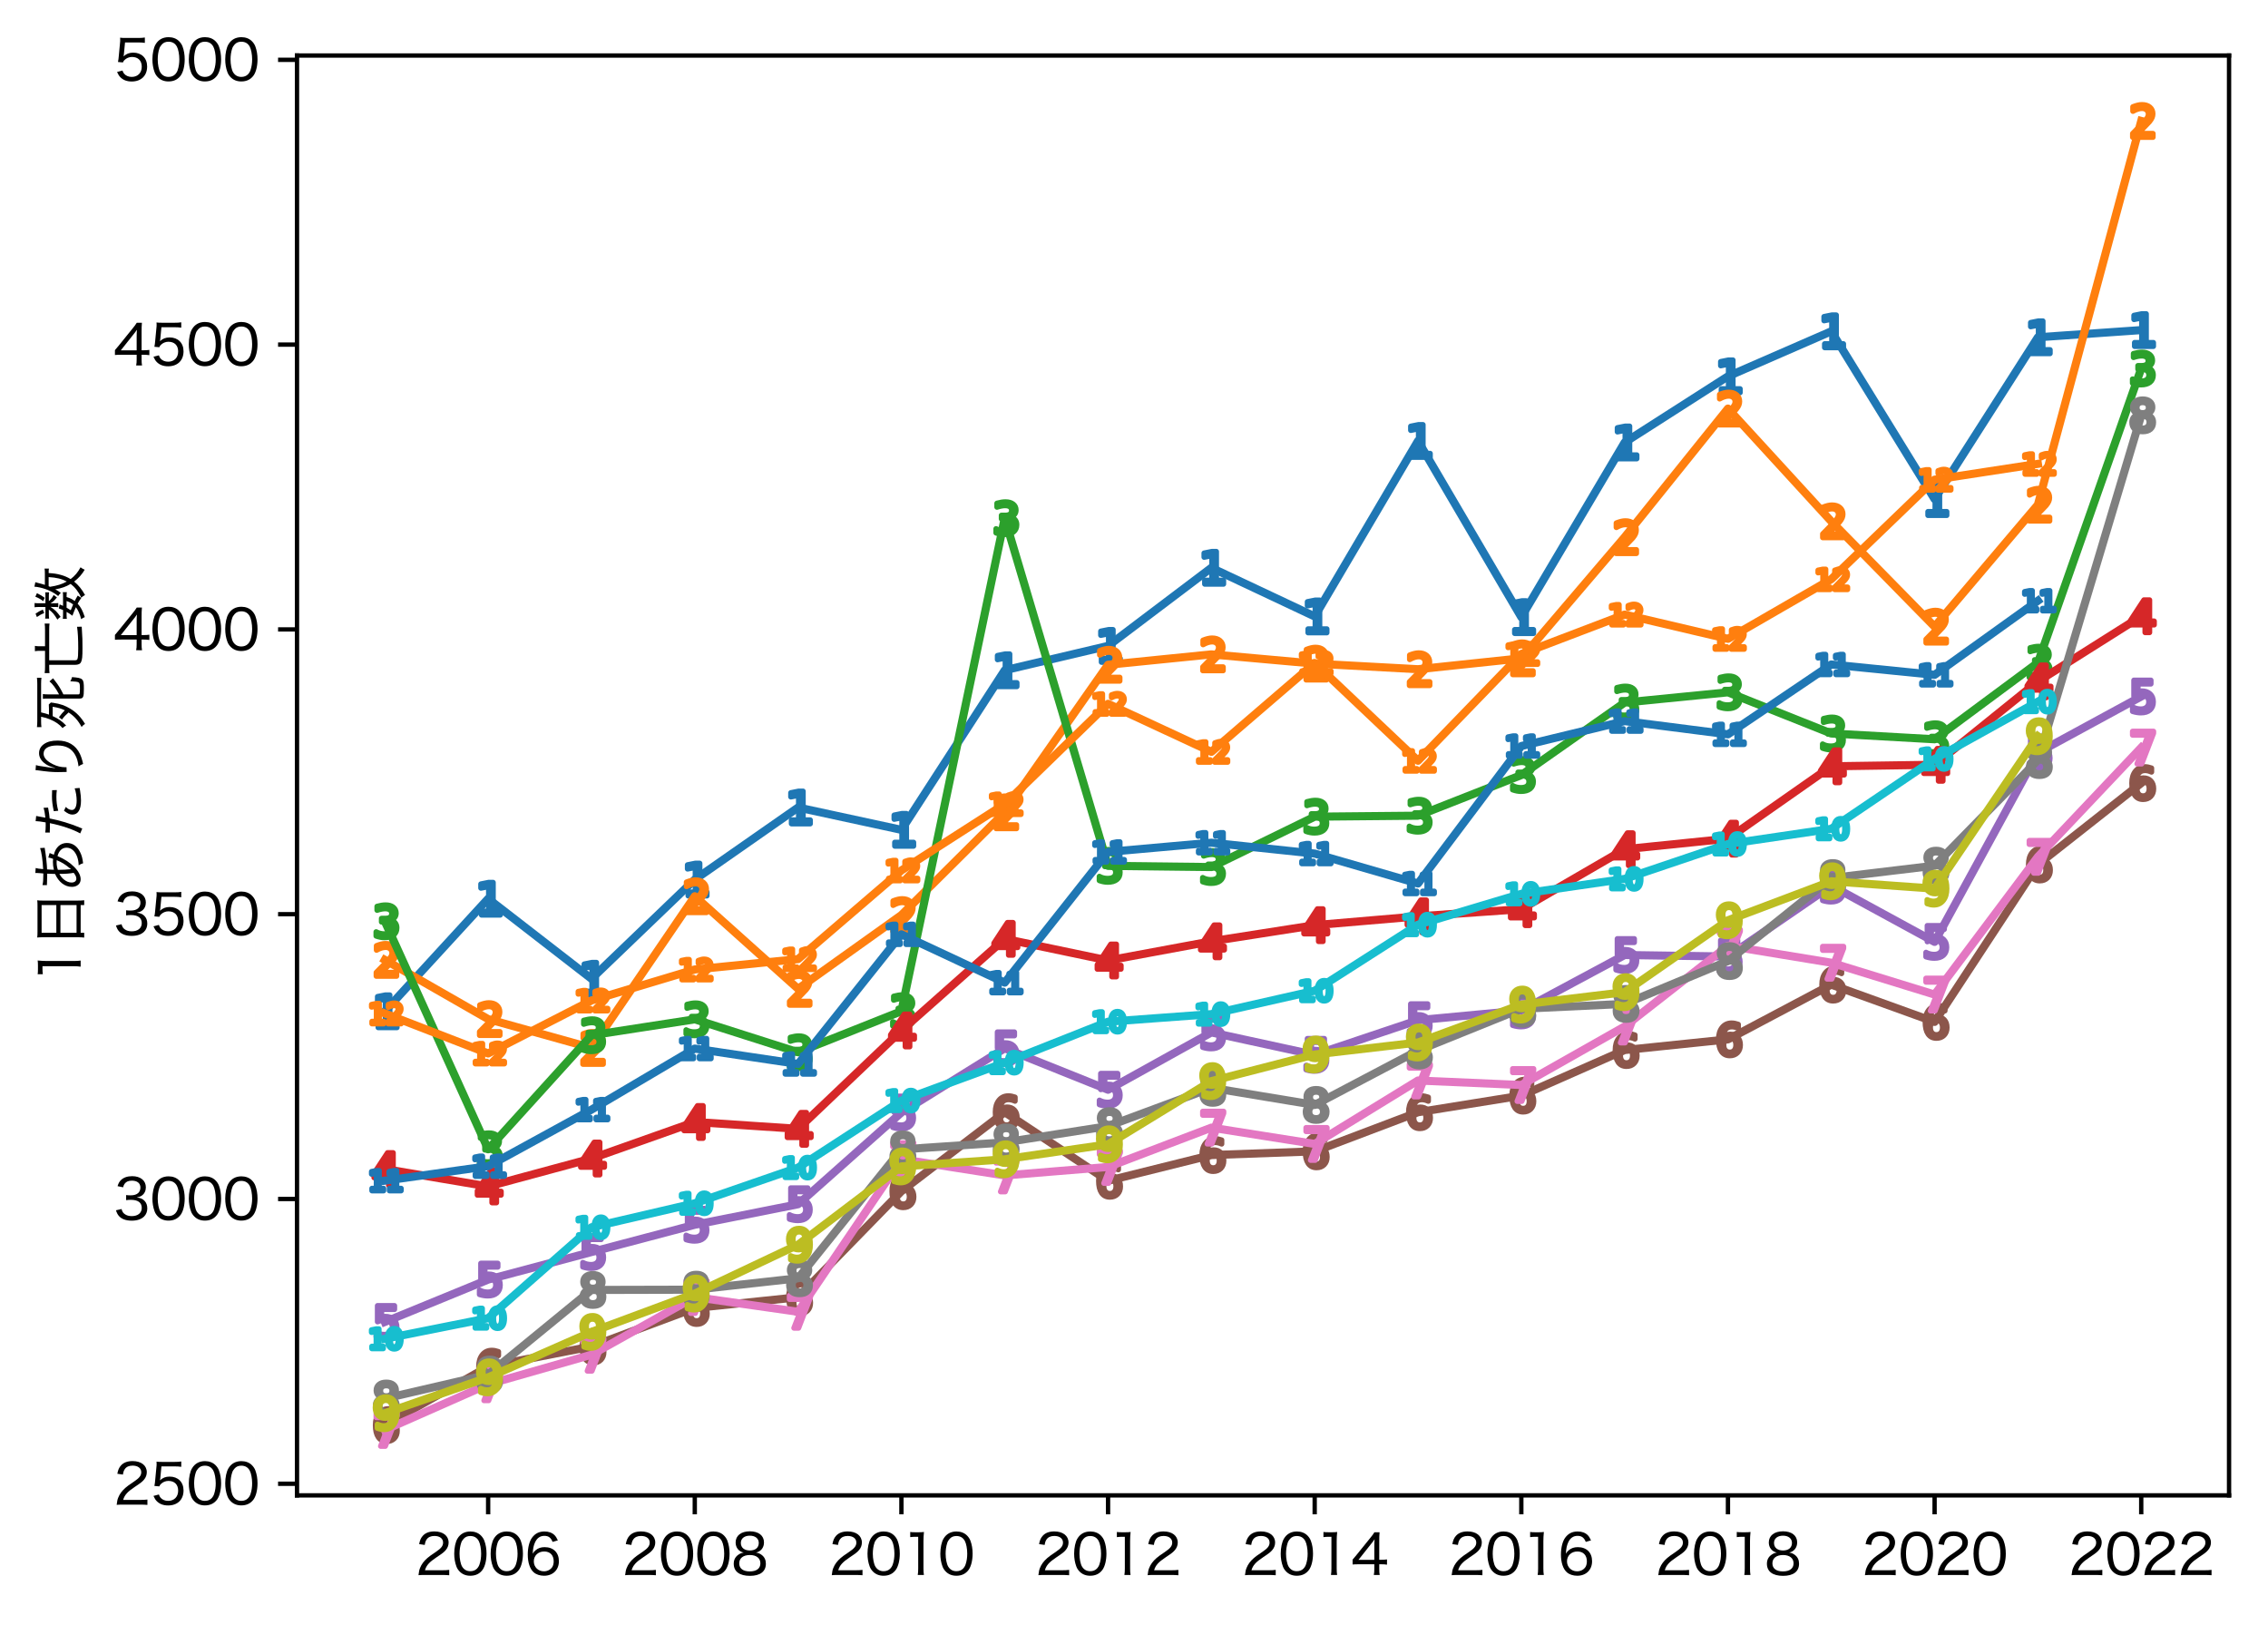 <?xml version="1.0" encoding="utf-8" standalone="no"?>
<!DOCTYPE svg PUBLIC "-//W3C//DTD SVG 1.1//EN"
  "http://www.w3.org/Graphics/SVG/1.1/DTD/svg11.dtd">
<svg xmlns:xlink="http://www.w3.org/1999/xlink" width="419.218pt" height="300.331pt" viewBox="0 0 419.218 300.331" xmlns="http://www.w3.org/2000/svg" version="1.1">
 <defs>
  <style type="text/css">*{stroke-linejoin: round; stroke-linecap: butt}</style>
 </defs>
 <g id="figure_1">
  <g id="patch_1">
   <path d="M 0 300.331 
L 419.218 300.331 
L 419.218 0 
L 0 0 
z
" style="fill: #ffffff"/>
  </g>
  <g id="axes_1">
   <g id="patch_2">
    <path d="M 54.898 276.372 
L 412.018 276.372 
L 412.018 10.26 
L 54.898 10.26 
z
" style="fill: #ffffff"/>
   </g>
   <g id="matplotlib.axis_1">
    <g id="xtick_1">
     <g id="line2d_1">
      <defs>
       <path id="mc25a14b9b0" d="M 0 0 
L 0 3.5 
" style="stroke: #000000; stroke-width: 0.8"/>
      </defs>
      <g>
       <use xlink:href="#mc25a14b9b0" x="90.228" y="276.372" style="stroke: #000000; stroke-width: 0.8"/>
      </g>
     </g>
     <g id="text_1">
      <!-- 2006 -->
      <g transform="translate(76.769 291.081) scale(0.1 -0.1)">
       <defs>
        <path id="HiraginoSans-W4-32" d="M 3078 0 
C 3424 0 3642 -6 3917 -32 
L 3917 589 
C 3693 557 3430 544 3091 544 
L 1114 544 
C 1280 1114 1606 1478 2451 2042 
C 3181 2528 3341 2656 3546 2912 
C 3738 3142 3846 3443 3846 3744 
C 3846 4525 3200 5030 2202 5030 
C 1613 5030 1158 4858 858 4518 
C 640 4269 531 4026 442 3565 
L 1088 3469 
C 1139 3782 1190 3936 1306 4102 
C 1491 4371 1792 4506 2208 4506 
C 2816 4506 3206 4211 3206 3744 
C 3206 3360 2995 3085 2387 2675 
C 1754 2246 1600 2138 1389 1952 
C 979 1594 710 1229 544 806 
C 448 563 429 461 365 -26 
C 576 -6 678 0 1107 0 
L 3078 0 
z
" transform="scale(0.016)"/>
        <path id="HiraginoSans-W4-30" d="M 2144 -90 
C 2758 -90 3232 141 3565 602 
C 3846 998 4019 1696 4019 2464 
C 4019 3002 3936 3501 3770 3949 
C 3693 4160 3558 4371 3379 4550 
C 3078 4858 2650 5024 2157 5024 
C 1498 5024 986 4742 666 4205 
C 435 3834 288 3142 288 2458 
C 288 1939 371 1434 538 986 
C 614 768 749 563 928 384 
C 1242 70 1651 -90 2144 -90 
z
M 2144 4499 
C 2592 4499 2918 4307 3123 3923 
C 3283 3629 3398 3014 3398 2470 
C 3398 2022 3341 1619 3213 1235 
C 3155 1043 3046 870 2912 730 
C 2726 538 2458 435 2150 435 
C 1734 435 1414 614 1197 973 
C 1024 1261 902 1875 902 2451 
C 902 2906 966 3328 1088 3699 
C 1139 3866 1235 4026 1370 4173 
C 1568 4397 1818 4499 2144 4499 
z
" transform="scale(0.016)"/>
        <path id="HiraginoSans-W4-36" d="M 3846 3994 
C 3706 4301 3616 4442 3462 4602 
C 3187 4877 2784 5024 2304 5024 
C 1683 5024 1222 4794 864 4307 
C 557 3891 371 3162 371 2355 
C 371 1446 614 704 1043 320 
C 1331 58 1773 -90 2253 -90 
C 3277 -90 3968 589 3968 1587 
C 3968 2586 3334 3213 2323 3213 
C 1894 3213 1568 3104 1274 2854 
C 1133 2739 1062 2656 941 2458 
C 979 3085 1043 3392 1210 3763 
C 1434 4262 1798 4518 2285 4518 
C 2765 4518 3040 4314 3238 3821 
L 3846 3994 
z
M 2266 2714 
C 2950 2714 3366 2285 3366 1574 
C 3366 1325 3309 1088 3206 922 
C 3008 614 2643 422 2234 422 
C 1568 422 1069 915 1069 1574 
C 1069 2234 1574 2714 2266 2714 
z
" transform="scale(0.016)"/>
       </defs>
       <use xlink:href="#HiraginoSans-W4-32"/>
       <use xlink:href="#HiraginoSans-W4-30" x="67.3"/>
       <use xlink:href="#HiraginoSans-W4-30" x="134.6"/>
       <use xlink:href="#HiraginoSans-W4-36" x="201.9"/>
      </g>
     </g>
    </g>
    <g id="xtick_2">
     <g id="line2d_2">
      <g>
       <use xlink:href="#mc25a14b9b0" x="128.423" y="276.372" style="stroke: #000000; stroke-width: 0.8"/>
      </g>
     </g>
     <g id="text_2">
      <!-- 2008 -->
      <g transform="translate(114.964 291.081) scale(0.1 -0.1)">
       <defs>
        <path id="HiraginoSans-W4-38" d="M 1446 2586 
C 1203 2547 1056 2490 851 2355 
C 480 2106 294 1754 294 1299 
C 294 397 966 -102 2163 -102 
C 3347 -102 4006 397 4006 1299 
C 4006 1728 3853 2061 3539 2304 
C 3322 2470 3136 2547 2867 2586 
C 3437 2714 3789 3162 3789 3757 
C 3789 4550 3162 5043 2150 5043 
C 1146 5043 512 4544 512 3750 
C 512 3162 877 2701 1446 2586 
z
M 2150 4538 
C 2784 4538 3187 4211 3187 3699 
C 3187 3155 2797 2829 2157 2829 
C 1510 2829 1114 3162 1114 3699 
C 1114 4211 1523 4538 2150 4538 
z
M 2157 2304 
C 2912 2304 3373 1939 3373 1344 
C 3373 749 2925 410 2144 410 
C 1376 410 928 749 928 1338 
C 928 1939 1389 2304 2157 2304 
z
" transform="scale(0.016)"/>
       </defs>
       <use xlink:href="#HiraginoSans-W4-32"/>
       <use xlink:href="#HiraginoSans-W4-30" x="67.3"/>
       <use xlink:href="#HiraginoSans-W4-30" x="134.6"/>
       <use xlink:href="#HiraginoSans-W4-38" x="201.9"/>
      </g>
     </g>
    </g>
    <g id="xtick_3">
     <g id="line2d_3">
      <g>
       <use xlink:href="#mc25a14b9b0" x="166.618" y="276.372" style="stroke: #000000; stroke-width: 0.8"/>
      </g>
     </g>
     <g id="text_3">
      <!-- 2010 -->
      <g transform="translate(153.158 291.081) scale(0.1 -0.1)">
       <defs>
        <path id="HiraginoSans-W4-31" d="M 1018 4371 
C 1222 4397 1389 4410 1606 4410 
L 1939 4410 
L 1939 755 
C 1939 454 1926 237 1888 0 
L 2598 0 
C 2560 250 2547 448 2547 755 
L 2547 3904 
C 2547 4256 2566 4582 2605 4966 
C 2387 4941 2278 4934 2035 4934 
L 1581 4934 
C 1325 4934 1197 4941 1018 4966 
L 1018 4371 
z
" transform="scale(0.016)"/>
       </defs>
       <use xlink:href="#HiraginoSans-W4-32"/>
       <use xlink:href="#HiraginoSans-W4-30" x="67.3"/>
       <use xlink:href="#HiraginoSans-W4-31" x="134.6"/>
       <use xlink:href="#HiraginoSans-W4-30" x="201.9"/>
      </g>
     </g>
    </g>
    <g id="xtick_4">
     <g id="line2d_4">
      <g>
       <use xlink:href="#mc25a14b9b0" x="204.812" y="276.372" style="stroke: #000000; stroke-width: 0.8"/>
      </g>
     </g>
     <g id="text_4">
      <!-- 2012 -->
      <g transform="translate(191.353 291.081) scale(0.1 -0.1)">
       <use xlink:href="#HiraginoSans-W4-32"/>
       <use xlink:href="#HiraginoSans-W4-30" x="67.3"/>
       <use xlink:href="#HiraginoSans-W4-31" x="134.6"/>
       <use xlink:href="#HiraginoSans-W4-32" x="201.9"/>
      </g>
     </g>
    </g>
    <g id="xtick_5">
     <g id="line2d_5">
      <g>
       <use xlink:href="#mc25a14b9b0" x="243.007" y="276.372" style="stroke: #000000; stroke-width: 0.8"/>
      </g>
     </g>
     <g id="text_5">
      <!-- 2014 -->
      <g transform="translate(229.538 291.081) scale(0.1 -0.1)">
       <defs>
        <path id="HiraginoSans-W4-34" d="M 179 1210 
C 403 1229 589 1235 954 1235 
L 2688 1235 
L 2688 710 
C 2688 410 2675 218 2630 0 
L 3309 0 
C 3270 230 3258 390 3258 704 
L 3258 1235 
L 3494 1235 
C 3763 1235 3910 1222 4154 1190 
L 4154 1798 
C 3917 1766 3750 1754 3494 1754 
L 3258 1754 
L 3258 3853 
C 3258 4358 3264 4544 3296 4934 
L 2701 4934 
C 2560 4704 2445 4550 2214 4269 
L 621 2298 
C 467 2099 326 1939 179 1773 
L 179 1210 
z
M 2688 1747 
L 858 1747 
L 2259 3514 
C 2464 3763 2592 3936 2720 4128 
C 2694 3814 2688 3622 2688 3283 
L 2688 1747 
z
" transform="scale(0.016)"/>
       </defs>
       <use xlink:href="#HiraginoSans-W4-32"/>
       <use xlink:href="#HiraginoSans-W4-30" x="67.3"/>
       <use xlink:href="#HiraginoSans-W4-31" x="134.6"/>
       <use xlink:href="#HiraginoSans-W4-34" x="201.9"/>
      </g>
     </g>
    </g>
    <g id="xtick_6">
     <g id="line2d_6">
      <g>
       <use xlink:href="#mc25a14b9b0" x="281.202" y="276.372" style="stroke: #000000; stroke-width: 0.8"/>
      </g>
     </g>
     <g id="text_6">
      <!-- 2016 -->
      <g transform="translate(267.742 291.081) scale(0.1 -0.1)">
       <use xlink:href="#HiraginoSans-W4-32"/>
       <use xlink:href="#HiraginoSans-W4-30" x="67.3"/>
       <use xlink:href="#HiraginoSans-W4-31" x="134.6"/>
       <use xlink:href="#HiraginoSans-W4-36" x="201.9"/>
      </g>
     </g>
    </g>
    <g id="xtick_7">
     <g id="line2d_7">
      <g>
       <use xlink:href="#mc25a14b9b0" x="319.396" y="276.372" style="stroke: #000000; stroke-width: 0.8"/>
      </g>
     </g>
     <g id="text_7">
      <!-- 2018 -->
      <g transform="translate(305.937 291.081) scale(0.1 -0.1)">
       <use xlink:href="#HiraginoSans-W4-32"/>
       <use xlink:href="#HiraginoSans-W4-30" x="67.3"/>
       <use xlink:href="#HiraginoSans-W4-31" x="134.6"/>
       <use xlink:href="#HiraginoSans-W4-38" x="201.9"/>
      </g>
     </g>
    </g>
    <g id="xtick_8">
     <g id="line2d_8">
      <g>
       <use xlink:href="#mc25a14b9b0" x="357.591" y="276.372" style="stroke: #000000; stroke-width: 0.8"/>
      </g>
     </g>
     <g id="text_8">
      <!-- 2020 -->
      <g transform="translate(344.132 291.081) scale(0.1 -0.1)">
       <use xlink:href="#HiraginoSans-W4-32"/>
       <use xlink:href="#HiraginoSans-W4-30" x="67.3"/>
       <use xlink:href="#HiraginoSans-W4-32" x="134.6"/>
       <use xlink:href="#HiraginoSans-W4-30" x="201.9"/>
      </g>
     </g>
    </g>
    <g id="xtick_9">
     <g id="line2d_9">
      <g>
       <use xlink:href="#mc25a14b9b0" x="395.786" y="276.372" style="stroke: #000000; stroke-width: 0.8"/>
      </g>
     </g>
     <g id="text_9">
      <!-- 2022 -->
      <g transform="translate(382.326 291.081) scale(0.1 -0.1)">
       <use xlink:href="#HiraginoSans-W4-32"/>
       <use xlink:href="#HiraginoSans-W4-30" x="67.3"/>
       <use xlink:href="#HiraginoSans-W4-32" x="134.6"/>
       <use xlink:href="#HiraginoSans-W4-32" x="201.9"/>
      </g>
     </g>
    </g>
   </g>
   <g id="matplotlib.axis_2">
    <g id="ytick_1">
     <g id="line2d_10">
      <defs>
       <path id="m32eb4728db" d="M 0 0 
L -3.5 0 
" style="stroke: #000000; stroke-width: 0.8"/>
      </defs>
      <g>
       <use xlink:href="#m32eb4728db" x="54.898" y="274.226" style="stroke: #000000; stroke-width: 0.8"/>
      </g>
     </g>
     <g id="text_10">
      <!-- 2500 -->
      <g transform="translate(20.98 278.08) scale(0.1 -0.1)">
       <defs>
        <path id="HiraginoSans-W4-35" d="M 1331 4416 
L 2835 4416 
C 3155 4416 3366 4403 3622 4365 
L 3622 4986 
C 3360 4947 3206 4934 2829 4934 
L 1446 4934 
C 1082 4934 954 4941 762 4966 
C 774 4768 774 4762 774 4742 
C 774 4563 774 4518 749 4307 
L 608 2822 
C 589 2566 570 2445 518 2157 
L 1088 2106 
C 1146 2240 1178 2291 1261 2374 
C 1485 2605 1811 2739 2131 2739 
C 2842 2739 3264 2317 3264 1613 
C 3264 902 2803 435 2106 435 
C 1747 435 1440 563 1235 794 
C 1146 902 1101 986 1037 1171 
L 410 1005 
C 557 685 646 544 813 378 
C 1133 64 1562 -96 2099 -96 
C 3194 -96 3885 576 3885 1638 
C 3885 2605 3245 3238 2272 3238 
C 1830 3238 1472 3098 1158 2803 
C 1197 2982 1197 2982 1203 3091 
L 1331 4416 
z
" transform="scale(0.016)"/>
       </defs>
       <use xlink:href="#HiraginoSans-W4-32"/>
       <use xlink:href="#HiraginoSans-W4-35" x="67.3"/>
       <use xlink:href="#HiraginoSans-W4-30" x="134.6"/>
       <use xlink:href="#HiraginoSans-W4-30" x="201.9"/>
      </g>
     </g>
    </g>
    <g id="ytick_2">
     <g id="line2d_11">
      <g>
       <use xlink:href="#m32eb4728db" x="54.898" y="221.591" style="stroke: #000000; stroke-width: 0.8"/>
      </g>
     </g>
     <g id="text_11">
      <!-- 3000 -->
      <g transform="translate(20.98 225.446) scale(0.1 -0.1)">
       <defs>
        <path id="HiraginoSans-W4-33" d="M 282 1101 
C 397 768 474 621 621 448 
C 934 90 1434 -96 2112 -96 
C 2720 -96 3213 70 3533 384 
C 3770 614 3904 954 3904 1306 
C 3904 1677 3802 1958 3597 2182 
C 3379 2419 3130 2528 2688 2586 
C 2995 2650 3130 2701 3290 2816 
C 3578 3021 3738 3366 3738 3757 
C 3738 4538 3117 5043 2157 5043 
C 1594 5043 1146 4883 845 4576 
C 666 4390 582 4237 467 3891 
L 1107 3757 
C 1171 3981 1216 4083 1306 4192 
C 1478 4416 1741 4525 2125 4525 
C 2746 4525 3110 4224 3110 3725 
C 3110 3482 3021 3264 2867 3110 
C 2669 2918 2374 2829 1965 2829 
C 1779 2829 1613 2842 1459 2861 
L 1459 2272 
C 1651 2298 1811 2310 2003 2310 
C 2829 2310 3264 1990 3264 1376 
C 3264 794 2816 429 2106 429 
C 1779 429 1510 506 1293 666 
C 1107 800 1024 928 928 1248 
L 282 1101 
z
" transform="scale(0.016)"/>
       </defs>
       <use xlink:href="#HiraginoSans-W4-33"/>
       <use xlink:href="#HiraginoSans-W4-30" x="67.3"/>
       <use xlink:href="#HiraginoSans-W4-30" x="134.6"/>
       <use xlink:href="#HiraginoSans-W4-30" x="201.9"/>
      </g>
     </g>
    </g>
    <g id="ytick_3">
     <g id="line2d_12">
      <g>
       <use xlink:href="#m32eb4728db" x="54.898" y="168.957" style="stroke: #000000; stroke-width: 0.8"/>
      </g>
     </g>
     <g id="text_12">
      <!-- 3500 -->
      <g transform="translate(20.98 172.812) scale(0.1 -0.1)">
       <use xlink:href="#HiraginoSans-W4-33"/>
       <use xlink:href="#HiraginoSans-W4-35" x="67.3"/>
       <use xlink:href="#HiraginoSans-W4-30" x="134.6"/>
       <use xlink:href="#HiraginoSans-W4-30" x="201.9"/>
      </g>
     </g>
    </g>
    <g id="ytick_4">
     <g id="line2d_13">
      <g>
       <use xlink:href="#m32eb4728db" x="54.898" y="116.323" style="stroke: #000000; stroke-width: 0.8"/>
      </g>
     </g>
     <g id="text_13">
      <!-- 4000 -->
      <g transform="translate(20.959 120.178) scale(0.1 -0.1)">
       <use xlink:href="#HiraginoSans-W4-34"/>
       <use xlink:href="#HiraginoSans-W4-30" x="67.5"/>
       <use xlink:href="#HiraginoSans-W4-30" x="134.8"/>
       <use xlink:href="#HiraginoSans-W4-30" x="202.1"/>
      </g>
     </g>
    </g>
    <g id="ytick_5">
     <g id="line2d_14">
      <g>
       <use xlink:href="#m32eb4728db" x="54.898" y="63.689" style="stroke: #000000; stroke-width: 0.8"/>
      </g>
     </g>
     <g id="text_14">
      <!-- 4500 -->
      <g transform="translate(20.959 67.544) scale(0.1 -0.1)">
       <use xlink:href="#HiraginoSans-W4-34"/>
       <use xlink:href="#HiraginoSans-W4-35" x="67.5"/>
       <use xlink:href="#HiraginoSans-W4-30" x="134.8"/>
       <use xlink:href="#HiraginoSans-W4-30" x="202.1"/>
      </g>
     </g>
    </g>
    <g id="ytick_6">
     <g id="line2d_15">
      <g>
       <use xlink:href="#m32eb4728db" x="54.898" y="11.055" style="stroke: #000000; stroke-width: 0.8"/>
      </g>
     </g>
     <g id="text_15">
      <!-- 5000 -->
      <g transform="translate(20.98 14.909) scale(0.1 -0.1)">
       <use xlink:href="#HiraginoSans-W4-35"/>
       <use xlink:href="#HiraginoSans-W4-30" x="67.3"/>
       <use xlink:href="#HiraginoSans-W4-30" x="134.6"/>
       <use xlink:href="#HiraginoSans-W4-30" x="201.9"/>
      </g>
     </g>
    </g>
    <g id="text_16">
     <!-- 1日あたり死亡数 -->
     <g transform="translate(14.909 181.681) rotate(-90) scale(0.1 -0.1)">
      <defs>
       <path id="HiraginoSans-W4-65e5" d="M 1082 301 
C 1082 13 1069 -211 1043 -410 
L 1600 -410 
L 1600 0 
L 4800 0 
L 4800 -410 
L 5357 -410 
C 5331 -198 5318 -13 5318 307 
L 5318 4410 
C 5318 4653 5325 4826 5350 5018 
C 5165 4992 4979 4986 4678 4986 
L 1747 4986 
C 1453 4986 1254 4992 1050 5018 
C 1069 4826 1082 4621 1082 4371 
L 1082 301 
z
M 1600 4512 
L 4800 4512 
L 4800 2810 
L 1600 2810 
L 1600 4512 
z
M 1600 2336 
L 4800 2336 
L 4800 474 
L 1600 474 
L 1600 2336 
z
" transform="scale(0.016)"/>
       <path id="HiraginoSans-W4-3042" d="M 851 3891 
C 902 3898 941 3898 966 3898 
C 979 3898 1024 3898 1082 3891 
C 1600 3872 1894 3866 1965 3866 
L 2176 3866 
C 2150 3418 2150 3418 2144 2957 
C 1210 2547 653 1824 653 1011 
C 653 422 1011 0 1517 0 
C 1978 0 2458 250 2963 755 
C 3482 1267 3840 1830 4211 2675 
C 4838 2502 5178 2138 5178 1626 
C 5178 1082 4781 634 4090 390 
C 3782 288 3520 243 3136 230 
C 3277 19 3315 -70 3379 -282 
C 3949 -218 4314 -115 4691 77 
C 5370 422 5722 941 5722 1594 
C 5722 2336 5216 2899 4365 3098 
C 4486 3398 4550 3558 4563 3584 
L 4038 3738 
C 4013 3565 3968 3386 3891 3187 
C 3731 3200 3654 3206 3533 3206 
C 3213 3206 2963 3174 2630 3091 
C 2630 3341 2637 3392 2669 3878 
C 3264 3898 4211 4000 4934 4122 
C 5050 4141 5075 4147 5165 4154 
L 5133 4685 
C 4646 4518 3731 4384 2701 4333 
C 2746 4813 2771 5024 2829 5197 
L 2246 5235 
C 2253 5184 2259 5152 2259 5133 
C 2259 5075 2246 4845 2240 4768 
C 2214 4454 2214 4454 2202 4314 
C 2093 4314 2067 4314 2048 4314 
C 1478 4314 1133 4339 858 4410 
L 851 3891 
z
M 2150 2458 
C 2150 1741 2189 1267 2272 806 
C 2010 589 1805 499 1587 499 
C 1325 499 1152 717 1152 1050 
C 1152 1357 1280 1670 1517 1952 
C 1683 2150 1850 2285 2150 2458 
z
M 2694 1126 
C 2694 1146 2694 1152 2694 1165 
C 2694 1190 2688 1248 2682 1312 
C 2637 1766 2630 1850 2618 2630 
C 2880 2726 3181 2778 3462 2778 
C 3590 2778 3622 2778 3738 2765 
C 3482 2170 3258 1805 2861 1325 
C 2752 1190 2752 1190 2707 1126 
L 2694 1126 
z
" transform="scale(0.016)"/>
       <path id="HiraginoSans-W4-305f" d="M 672 3565 
C 768 3565 768 3565 787 3565 
C 800 3565 813 3565 832 3565 
C 1005 3558 1178 3552 1229 3552 
C 1440 3552 1677 3558 1760 3558 
C 1510 2259 1043 877 576 51 
L 1139 -186 
C 1485 640 1664 1133 1869 1818 
C 2048 2406 2214 3104 2304 3584 
C 2637 3610 3059 3667 3373 3731 
C 3507 3757 3507 3757 3558 3763 
L 3533 4288 
C 3219 4186 2880 4128 2394 4077 
C 2426 4243 2438 4314 2477 4531 
C 2554 4986 2554 4986 2592 5139 
L 1990 5203 
L 1990 5120 
C 1990 4922 1939 4550 1850 4045 
C 1677 4038 1600 4038 1498 4038 
C 1146 4038 890 4058 678 4096 
L 672 3565 
z
M 5574 3296 
C 5107 3315 5018 3315 4896 3315 
C 4307 3315 3910 3264 3142 3104 
L 3194 2592 
C 3795 2746 4224 2803 4813 2803 
C 5094 2803 5274 2790 5581 2752 
L 5574 3296 
z
M 3194 1926 
C 2854 1472 2752 1248 2752 954 
C 2752 301 3315 -38 4384 -38 
C 4736 -38 5062 -6 5536 70 
C 5754 109 5754 109 5830 122 
L 5779 691 
C 5414 557 4832 461 4358 461 
C 3667 461 3283 659 3283 1011 
C 3283 1114 3315 1248 3366 1357 
C 3411 1453 3450 1504 3635 1722 
L 3194 1926 
z
" transform="scale(0.016)"/>
       <path id="HiraginoSans-W4-308a" d="M 1875 2963 
C 1894 3187 1907 3328 1965 3731 
C 2125 4851 2144 4941 2221 5165 
L 1632 5210 
C 1632 5133 1632 5101 1619 5005 
C 1453 3827 1408 3283 1408 2637 
C 1408 2560 1421 1875 1421 1811 
C 1427 1747 1427 1709 1427 1690 
C 1427 1677 1427 1651 1421 1619 
L 1971 1632 
C 1971 1715 1971 1754 1971 1786 
C 1971 2266 2086 2746 2323 3213 
C 2675 3923 3085 4282 3539 4282 
C 4141 4282 4486 3712 4486 2714 
C 4486 1702 4141 1050 3392 634 
C 3008 422 2675 326 2061 243 
C 2208 51 2253 -26 2349 -282 
C 2816 -186 3206 -58 3520 90 
C 4518 570 5050 1459 5050 2637 
C 5050 3347 4928 3827 4646 4237 
C 4384 4614 4026 4806 3590 4806 
C 3104 4806 2682 4544 2330 4032 
C 2150 3763 2029 3482 1946 3136 
C 1914 3008 1914 3008 1901 2963 
L 1875 2963 
z
" transform="scale(0.016)"/>
       <path id="HiraginoSans-W4-6b7b" d="M 1229 2163 
C 1555 1920 1754 1734 2048 1395 
C 1626 742 1133 301 371 -109 
C 518 -218 602 -307 723 -506 
C 1504 -38 2061 499 2477 1190 
C 2848 1792 3053 2394 3162 3168 
C 3168 3213 3174 3251 3174 3277 
C 3194 3379 3194 3379 3200 3437 
L 2970 3680 
C 2842 3667 2720 3661 2477 3661 
L 1798 3661 
C 1907 3962 1965 4173 2054 4570 
L 5350 4570 
C 5606 4570 5850 4557 6054 4531 
L 6054 5050 
C 5850 5024 5606 5011 5350 5011 
L 1056 5011 
C 781 5011 570 5024 352 5050 
L 352 4531 
C 563 4557 781 4570 1005 4570 
L 1555 4570 
C 1459 4109 1382 3859 1235 3507 
C 979 2899 678 2464 243 2086 
C 378 1952 435 1869 538 1677 
C 1043 2163 1325 2566 1626 3232 
L 2707 3232 
C 2605 2605 2509 2278 2298 1830 
C 2048 2074 1811 2278 1504 2509 
L 1229 2163 
z
M 4134 1997 
C 4787 2310 5242 2592 5760 3008 
C 5901 3117 5901 3117 5997 3187 
L 5638 3603 
C 5370 3258 4800 2842 4134 2496 
L 4134 3738 
C 4134 3981 4147 4173 4173 4365 
L 3622 4365 
C 3648 4192 3654 4045 3654 3782 
L 3654 134 
C 3654 -301 3808 -371 4787 -371 
C 5952 -371 6029 -294 6131 998 
C 5971 1030 5818 1088 5651 1197 
C 5626 589 5594 365 5523 243 
C 5446 115 5299 83 4781 83 
C 4448 83 4250 102 4186 141 
C 4147 160 4134 192 4134 275 
L 4134 1997 
z
" transform="scale(0.016)"/>
       <path id="HiraginoSans-W4-4ea1" d="M 2918 4115 
L 1082 4115 
C 755 4115 550 4128 346 4160 
L 346 3597 
C 525 3622 762 3635 1082 3635 
L 1299 3635 
L 1299 666 
C 1299 275 1402 51 1632 -51 
C 1901 -179 2246 -211 3238 -211 
C 4243 -211 4243 -211 5702 -122 
L 5696 416 
C 5030 320 4307 282 3181 282 
C 2458 282 2138 307 1971 371 
C 1862 416 1824 499 1824 691 
L 1824 3635 
L 5331 3635 
C 5664 3635 5888 3622 6067 3597 
L 6067 4160 
C 5856 4128 5632 4115 5318 4115 
L 3443 4115 
L 3443 4730 
C 3443 4966 3456 5139 3488 5286 
L 2874 5286 
C 2906 5101 2918 4928 2918 4723 
L 2918 4115 
z
" transform="scale(0.016)"/>
       <path id="HiraginoSans-W4-6570" d="M 6170 4173 
C 6003 4141 5862 4134 5568 4134 
L 4288 4134 
C 4365 4384 4435 4627 4512 4947 
C 4557 5126 4563 5152 4595 5235 
L 4077 5344 
C 4070 5158 4032 4934 3974 4672 
C 3782 3853 3437 3130 2995 2598 
C 3142 2509 3226 2438 3354 2291 
C 3526 2515 3610 2643 3770 2931 
C 3904 2176 4070 1702 4397 1158 
C 4013 653 3526 275 2803 -77 
C 2944 -218 3021 -326 3110 -506 
C 3776 -141 4256 250 4666 755 
C 5069 230 5485 -141 6035 -467 
C 6138 -237 6202 -128 6317 13 
C 5747 314 5338 653 4954 1158 
C 5171 1523 5325 1875 5440 2304 
C 5562 2739 5613 3078 5651 3699 
C 5920 3699 6035 3693 6170 3667 
L 6170 4173 
z
M 5184 3699 
C 5133 2797 4992 2214 4672 1600 
C 4358 2170 4192 2707 4064 3539 
C 4096 3610 4102 3629 4128 3699 
L 5184 3699 
z
M 3046 339 
C 2752 512 2656 570 2419 685 
C 2643 992 2746 1190 2880 1626 
L 2963 1626 
C 3187 1626 3309 1619 3443 1594 
L 3443 2067 
C 3328 2042 3206 2035 2989 2035 
L 1862 2035 
C 1926 2176 1958 2234 2029 2426 
L 1562 2528 
C 1485 2285 1453 2202 1382 2035 
L 832 2035 
C 608 2035 493 2042 365 2067 
L 365 1594 
C 499 1619 614 1626 832 1626 
L 1165 1626 
C 1005 1344 941 1248 723 954 
C 1203 774 1402 691 1702 550 
C 1376 294 902 83 326 -58 
C 429 -205 493 -314 563 -480 
C 1325 -224 1715 -19 2112 346 
C 2432 173 2502 122 2778 -77 
L 3046 339 
z
M 2419 1626 
C 2310 1306 2214 1120 2022 870 
C 1818 960 1709 1005 1357 1146 
C 1504 1370 1549 1440 1651 1626 
L 2419 1626 
z
M 2163 4070 
L 2163 4902 
C 2163 5075 2170 5203 2189 5325 
L 1696 5325 
C 1722 5184 1728 5075 1728 4896 
L 1728 4070 
L 915 4070 
C 666 4070 531 4077 390 4102 
L 390 3642 
C 518 3667 678 3674 902 3674 
L 1434 3674 
C 1133 3258 864 3034 269 2688 
C 410 2566 486 2477 589 2317 
C 1184 2739 1408 2963 1747 3494 
C 1734 3366 1728 3258 1728 3162 
L 1728 2835 
C 1728 2752 1722 2662 1702 2586 
L 2182 2586 
C 2170 2662 2163 2758 2163 2848 
L 2163 3168 
C 2163 3258 2157 3347 2138 3494 
C 2355 3162 2490 3014 2848 2739 
C 2989 2970 3002 2982 3130 3110 
C 2816 3277 2566 3469 2406 3674 
L 2989 3674 
C 3200 3674 3309 3667 3418 3648 
L 3418 4096 
C 3322 4077 3200 4070 2995 4070 
L 2163 4070 
z
M 570 5056 
C 774 4768 896 4550 1024 4211 
L 1427 4371 
C 1286 4704 1190 4883 960 5210 
L 570 5056 
z
M 2918 5235 
C 2784 4883 2643 4634 2406 4333 
L 2790 4147 
C 3008 4442 3104 4608 3328 5050 
L 2918 5235 
z
" transform="scale(0.016)"/>
      </defs>
      <use xlink:href="#HiraginoSans-W4-31"/>
      <use xlink:href="#HiraginoSans-W4-65e5" x="67.3"/>
      <use xlink:href="#HiraginoSans-W4-3042" x="167.3"/>
      <use xlink:href="#HiraginoSans-W4-305f" x="267.3"/>
      <use xlink:href="#HiraginoSans-W4-308a" x="367.3"/>
      <use xlink:href="#HiraginoSans-W4-6b7b" x="467.3"/>
      <use xlink:href="#HiraginoSans-W4-4ea1" x="567.3"/>
      <use xlink:href="#HiraginoSans-W4-6570" x="667.3"/>
     </g>
    </g>
   </g>
   <g id="line2d_16">
    <path d="M 71.131 186.904 
L 90.228 166.098 
L 109.326 180.893 
L 128.423 162.56 
L 147.52 149.238 
L 166.618 153.367 
L 185.715 123.875 
L 204.812 119.376 
L 223.91 104.94 
L 243.007 113.929 
L 262.104 81.496 
L 281.202 114.055 
L 300.299 81.775 
L 319.396 69.553 
L 338.494 61.234 
L 357.591 92.244 
L 376.688 62.334 
L 395.786 61.006 
" clip-path="url(#p434369412c)" style="fill: none; stroke: #1f77b4; stroke-width: 1.5; stroke-linecap: square"/>
    <defs>
     <path id="maf8ddcfd7e" d="M -1.217 2.317 
L 0.109 2.317 
L 0.109 -2.261 
L -1.334 -1.971 
L -1.334 -2.711 
L 0.101 -3 
L 0.912 -3 
L 0.912 2.317 
L 2.238 2.317 
L 2.238 3 
L -1.217 3 
L -1.217 2.317 
z
" style="stroke: #1f77b4"/>
    </defs>
    <g clip-path="url(#p434369412c)">
     <use xlink:href="#maf8ddcfd7e" x="71.131" y="186.904" style="fill: #1f77b4; stroke: #1f77b4"/>
     <use xlink:href="#maf8ddcfd7e" x="90.228" y="166.098" style="fill: #1f77b4; stroke: #1f77b4"/>
     <use xlink:href="#maf8ddcfd7e" x="109.326" y="180.893" style="fill: #1f77b4; stroke: #1f77b4"/>
     <use xlink:href="#maf8ddcfd7e" x="128.423" y="162.56" style="fill: #1f77b4; stroke: #1f77b4"/>
     <use xlink:href="#maf8ddcfd7e" x="147.52" y="149.238" style="fill: #1f77b4; stroke: #1f77b4"/>
     <use xlink:href="#maf8ddcfd7e" x="166.618" y="153.367" style="fill: #1f77b4; stroke: #1f77b4"/>
     <use xlink:href="#maf8ddcfd7e" x="185.715" y="123.875" style="fill: #1f77b4; stroke: #1f77b4"/>
     <use xlink:href="#maf8ddcfd7e" x="204.812" y="119.376" style="fill: #1f77b4; stroke: #1f77b4"/>
     <use xlink:href="#maf8ddcfd7e" x="223.91" y="104.94" style="fill: #1f77b4; stroke: #1f77b4"/>
     <use xlink:href="#maf8ddcfd7e" x="243.007" y="113.929" style="fill: #1f77b4; stroke: #1f77b4"/>
     <use xlink:href="#maf8ddcfd7e" x="262.104" y="81.496" style="fill: #1f77b4; stroke: #1f77b4"/>
     <use xlink:href="#maf8ddcfd7e" x="281.202" y="114.055" style="fill: #1f77b4; stroke: #1f77b4"/>
     <use xlink:href="#maf8ddcfd7e" x="300.299" y="81.775" style="fill: #1f77b4; stroke: #1f77b4"/>
     <use xlink:href="#maf8ddcfd7e" x="319.396" y="69.553" style="fill: #1f77b4; stroke: #1f77b4"/>
     <use xlink:href="#maf8ddcfd7e" x="338.494" y="61.234" style="fill: #1f77b4; stroke: #1f77b4"/>
     <use xlink:href="#maf8ddcfd7e" x="357.591" y="92.244" style="fill: #1f77b4; stroke: #1f77b4"/>
     <use xlink:href="#maf8ddcfd7e" x="376.688" y="62.334" style="fill: #1f77b4; stroke: #1f77b4"/>
     <use xlink:href="#maf8ddcfd7e" x="395.786" y="61.006" style="fill: #1f77b4; stroke: #1f77b4"/>
    </g>
   </g>
   <g id="line2d_17">
    <path d="M 71.131 177.401 
L 90.228 188.349 
L 109.326 193.673 
L 128.423 165.643 
L 147.52 182.751 
L 166.618 169.119 
L 185.715 150.129 
L 204.812 122.861 
L 223.91 120.94 
L 243.007 122.65 
L 262.104 123.684 
L 281.202 121.67 
L 300.299 99.277 
L 319.396 75.513 
L 338.494 96.352 
L 357.591 115.818 
L 376.688 93.281 
L 395.786 22.356 
" clip-path="url(#p434369412c)" style="fill: none; stroke: #ff7f0e; stroke-width: 1.5; stroke-linecap: square"/>
    <defs>
     <path id="mc9425737b7" d="M -0.616 2.329 
L 2.167 2.329 
L 2.167 3 
L -1.575 3 
L -1.575 2.329 
Q -1.121 1.859 -0.338 1.069 
Q 0.447 0.277 0.647 0.047 
Q 1.03 -0.383 1.182 -0.681 
Q 1.335 -0.979 1.335 -1.267 
Q 1.335 -1.737 1.005 -2.032 
Q 0.675 -2.329 0.146 -2.329 
Q -0.229 -2.329 -0.646 -2.199 
Q -1.062 -2.069 -1.535 -1.804 
L -1.535 -2.61 
Q -1.054 -2.803 -0.636 -2.901 
Q -0.217 -3 0.131 -3 
Q 1.047 -3 1.591 -2.541 
Q 2.135 -2.084 2.135 -1.319 
Q 2.135 -0.955 1.999 -0.629 
Q 1.864 -0.304 1.504 0.138 
Q 1.405 0.253 0.876 0.8 
Q 0.348 1.347 -0.616 2.329 
z
" style="stroke: #ff7f0e"/>
    </defs>
    <g clip-path="url(#p434369412c)">
     <use xlink:href="#mc9425737b7" x="71.131" y="177.401" style="fill: #ff7f0e; stroke: #ff7f0e"/>
     <use xlink:href="#mc9425737b7" x="90.228" y="188.349" style="fill: #ff7f0e; stroke: #ff7f0e"/>
     <use xlink:href="#mc9425737b7" x="109.326" y="193.673" style="fill: #ff7f0e; stroke: #ff7f0e"/>
     <use xlink:href="#mc9425737b7" x="128.423" y="165.643" style="fill: #ff7f0e; stroke: #ff7f0e"/>
     <use xlink:href="#mc9425737b7" x="147.52" y="182.751" style="fill: #ff7f0e; stroke: #ff7f0e"/>
     <use xlink:href="#mc9425737b7" x="166.618" y="169.119" style="fill: #ff7f0e; stroke: #ff7f0e"/>
     <use xlink:href="#mc9425737b7" x="185.715" y="150.129" style="fill: #ff7f0e; stroke: #ff7f0e"/>
     <use xlink:href="#mc9425737b7" x="204.812" y="122.861" style="fill: #ff7f0e; stroke: #ff7f0e"/>
     <use xlink:href="#mc9425737b7" x="223.91" y="120.94" style="fill: #ff7f0e; stroke: #ff7f0e"/>
     <use xlink:href="#mc9425737b7" x="243.007" y="122.65" style="fill: #ff7f0e; stroke: #ff7f0e"/>
     <use xlink:href="#mc9425737b7" x="262.104" y="123.684" style="fill: #ff7f0e; stroke: #ff7f0e"/>
     <use xlink:href="#mc9425737b7" x="281.202" y="121.67" style="fill: #ff7f0e; stroke: #ff7f0e"/>
     <use xlink:href="#mc9425737b7" x="300.299" y="99.277" style="fill: #ff7f0e; stroke: #ff7f0e"/>
     <use xlink:href="#mc9425737b7" x="319.396" y="75.513" style="fill: #ff7f0e; stroke: #ff7f0e"/>
     <use xlink:href="#mc9425737b7" x="338.494" y="96.352" style="fill: #ff7f0e; stroke: #ff7f0e"/>
     <use xlink:href="#mc9425737b7" x="357.591" y="115.818" style="fill: #ff7f0e; stroke: #ff7f0e"/>
     <use xlink:href="#mc9425737b7" x="376.688" y="93.281" style="fill: #ff7f0e; stroke: #ff7f0e"/>
     <use xlink:href="#mc9425737b7" x="395.786" y="22.356" style="fill: #ff7f0e; stroke: #ff7f0e"/>
    </g>
   </g>
   <g id="line2d_18">
    <path d="M 71.131 170.271 
L 90.228 212.406 
L 109.326 191.332 
L 128.423 188.388 
L 147.52 194.476 
L 166.618 186.887 
L 185.715 95.772 
L 204.812 160.026 
L 223.91 160.247 
L 243.007 150.933 
L 262.104 150.756 
L 281.202 143.245 
L 300.299 129.842 
L 319.396 127.953 
L 338.494 135.56 
L 357.591 136.63 
L 376.688 122.473 
L 395.786 68.107 
" clip-path="url(#p434369412c)" style="fill: none; stroke: #2ca02c; stroke-width: 1.5; stroke-linecap: square"/>
    <defs>
     <path id="m60245aec6b" d="M 1.013 -0.231 
Q 1.575 -0.111 1.889 0.27 
Q 2.206 0.649 2.206 1.207 
Q 2.206 2.062 1.617 2.532 
Q 1.028 3 -0.056 3 
Q -0.42 3 -0.805 2.928 
Q -1.19 2.856 -1.601 2.712 
L -1.601 1.958 
Q -1.276 2.147 -0.889 2.244 
Q -0.501 2.341 -0.079 2.341 
Q 0.656 2.341 1.042 2.051 
Q 1.427 1.761 1.427 1.207 
Q 1.427 0.695 1.069 0.407 
Q 0.711 0.118 0.073 0.118 
L -0.602 0.118 
L -0.602 -0.525 
L 0.103 -0.525 
Q 0.68 -0.525 0.986 -0.755 
Q 1.292 -0.986 1.292 -1.42 
Q 1.292 -1.865 0.976 -2.103 
Q 0.661 -2.342 0.073 -2.342 
Q -0.25 -2.342 -0.618 -2.271 
Q -0.986 -2.202 -1.427 -2.056 
L -1.427 -2.752 
Q -0.981 -2.876 -0.592 -2.938 
Q -0.203 -3 0.142 -3 
Q 1.033 -3 1.551 -2.595 
Q 2.07 -2.191 2.07 -1.502 
Q 2.07 -1.021 1.795 -0.69 
Q 1.52 -0.359 1.013 -0.231 
z
" style="stroke: #2ca02c"/>
    </defs>
    <g clip-path="url(#p434369412c)">
     <use xlink:href="#m60245aec6b" x="71.131" y="170.271" style="fill: #2ca02c; stroke: #2ca02c"/>
     <use xlink:href="#m60245aec6b" x="90.228" y="212.406" style="fill: #2ca02c; stroke: #2ca02c"/>
     <use xlink:href="#m60245aec6b" x="109.326" y="191.332" style="fill: #2ca02c; stroke: #2ca02c"/>
     <use xlink:href="#m60245aec6b" x="128.423" y="188.388" style="fill: #2ca02c; stroke: #2ca02c"/>
     <use xlink:href="#m60245aec6b" x="147.52" y="194.476" style="fill: #2ca02c; stroke: #2ca02c"/>
     <use xlink:href="#m60245aec6b" x="166.618" y="186.887" style="fill: #2ca02c; stroke: #2ca02c"/>
     <use xlink:href="#m60245aec6b" x="185.715" y="95.772" style="fill: #2ca02c; stroke: #2ca02c"/>
     <use xlink:href="#m60245aec6b" x="204.812" y="160.026" style="fill: #2ca02c; stroke: #2ca02c"/>
     <use xlink:href="#m60245aec6b" x="223.91" y="160.247" style="fill: #2ca02c; stroke: #2ca02c"/>
     <use xlink:href="#m60245aec6b" x="243.007" y="150.933" style="fill: #2ca02c; stroke: #2ca02c"/>
     <use xlink:href="#m60245aec6b" x="262.104" y="150.756" style="fill: #2ca02c; stroke: #2ca02c"/>
     <use xlink:href="#m60245aec6b" x="281.202" y="143.245" style="fill: #2ca02c; stroke: #2ca02c"/>
     <use xlink:href="#m60245aec6b" x="300.299" y="129.842" style="fill: #2ca02c; stroke: #2ca02c"/>
     <use xlink:href="#m60245aec6b" x="319.396" y="127.953" style="fill: #2ca02c; stroke: #2ca02c"/>
     <use xlink:href="#m60245aec6b" x="338.494" y="135.56" style="fill: #2ca02c; stroke: #2ca02c"/>
     <use xlink:href="#m60245aec6b" x="357.591" y="136.63" style="fill: #2ca02c; stroke: #2ca02c"/>
     <use xlink:href="#m60245aec6b" x="376.688" y="122.473" style="fill: #2ca02c; stroke: #2ca02c"/>
     <use xlink:href="#m60245aec6b" x="395.786" y="68.107" style="fill: #2ca02c; stroke: #2ca02c"/>
    </g>
   </g>
   <g id="line2d_19">
    <path d="M 71.131 216.058 
L 90.228 219.275 
L 109.326 214.117 
L 128.423 207.363 
L 147.52 208.629 
L 166.618 190.449 
L 185.715 173.515 
L 204.812 177.512 
L 223.91 173.971 
L 243.007 170.985 
L 262.104 169.357 
L 281.202 168.031 
L 300.299 156.95 
L 319.396 155.002 
L 338.494 141.623 
L 357.591 141.345 
L 376.688 125.938 
L 395.786 113.891 
" clip-path="url(#p434369412c)" style="fill: none; stroke: #d62728; stroke-width: 1.5; stroke-linecap: square"/>
    <defs>
     <path id="m47c158c9a1" d="M 0.723 -2.293 
L -1.326 0.91 
L 0.723 0.91 
L 0.723 -2.293 
z
M 0.51 -3 
L 1.531 -3 
L 1.531 0.91 
L 2.387 0.91 
L 2.387 1.586 
L 1.531 1.586 
L 1.531 3 
L 0.723 3 
L 0.723 1.586 
L -1.985 1.586 
L -1.985 0.802 
L 0.51 -3 
z
" style="stroke: #d62728"/>
    </defs>
    <g clip-path="url(#p434369412c)">
     <use xlink:href="#m47c158c9a1" x="71.131" y="216.058" style="fill: #d62728; stroke: #d62728"/>
     <use xlink:href="#m47c158c9a1" x="90.228" y="219.275" style="fill: #d62728; stroke: #d62728"/>
     <use xlink:href="#m47c158c9a1" x="109.326" y="214.117" style="fill: #d62728; stroke: #d62728"/>
     <use xlink:href="#m47c158c9a1" x="128.423" y="207.363" style="fill: #d62728; stroke: #d62728"/>
     <use xlink:href="#m47c158c9a1" x="147.52" y="208.629" style="fill: #d62728; stroke: #d62728"/>
     <use xlink:href="#m47c158c9a1" x="166.618" y="190.449" style="fill: #d62728; stroke: #d62728"/>
     <use xlink:href="#m47c158c9a1" x="185.715" y="173.515" style="fill: #d62728; stroke: #d62728"/>
     <use xlink:href="#m47c158c9a1" x="204.812" y="177.512" style="fill: #d62728; stroke: #d62728"/>
     <use xlink:href="#m47c158c9a1" x="223.91" y="173.971" style="fill: #d62728; stroke: #d62728"/>
     <use xlink:href="#m47c158c9a1" x="243.007" y="170.985" style="fill: #d62728; stroke: #d62728"/>
     <use xlink:href="#m47c158c9a1" x="262.104" y="169.357" style="fill: #d62728; stroke: #d62728"/>
     <use xlink:href="#m47c158c9a1" x="281.202" y="168.031" style="fill: #d62728; stroke: #d62728"/>
     <use xlink:href="#m47c158c9a1" x="300.299" y="156.95" style="fill: #d62728; stroke: #d62728"/>
     <use xlink:href="#m47c158c9a1" x="319.396" y="155.002" style="fill: #d62728; stroke: #d62728"/>
     <use xlink:href="#m47c158c9a1" x="338.494" y="141.623" style="fill: #d62728; stroke: #d62728"/>
     <use xlink:href="#m47c158c9a1" x="357.591" y="141.345" style="fill: #d62728; stroke: #d62728"/>
     <use xlink:href="#m47c158c9a1" x="376.688" y="125.938" style="fill: #d62728; stroke: #d62728"/>
     <use xlink:href="#m47c158c9a1" x="395.786" y="113.891" style="fill: #d62728; stroke: #d62728"/>
    </g>
   </g>
   <g id="line2d_20">
    <path d="M 71.131 244.319 
L 90.228 236.489 
L 109.326 231.398 
L 128.423 226.356 
L 147.52 222.563 
L 166.618 205.608 
L 185.715 193.743 
L 204.812 201.404 
L 223.91 190.809 
L 243.007 194.958 
L 262.104 188.547 
L 281.202 186.748 
L 300.299 176.503 
L 319.396 176.781 
L 338.494 163.677 
L 357.591 174.078 
L 376.688 139.105 
L 395.786 128.724 
" clip-path="url(#p434369412c)" style="fill: none; stroke: #9467bd; stroke-width: 1.5; stroke-linecap: square"/>
    <defs>
     <path id="m037b3008cf" d="M -1.344 -3 
L 1.782 -3 
L 1.782 -2.329 
L -0.615 -2.329 
L -0.615 -0.887 
Q -0.442 -0.947 -0.269 -0.976 
Q -0.095 -1.005 0.079 -1.005 
Q 1.064 -1.005 1.639 -0.465 
Q 2.215 0.075 2.215 0.997 
Q 2.215 1.947 1.624 2.474 
Q 1.032 3 -0.044 3 
Q -0.414 3 -0.799 2.937 
Q -1.182 2.874 -1.592 2.748 
L -1.592 1.947 
Q -1.238 2.14 -0.86 2.234 
Q -0.481 2.329 -0.06 2.329 
Q 0.622 2.329 1.02 1.971 
Q 1.418 1.613 1.418 0.997 
Q 1.418 0.383 1.02 0.025 
Q 0.622 -0.335 -0.06 -0.335 
Q -0.379 -0.335 -0.697 -0.264 
Q -1.013 -0.194 -1.344 -0.044 
L -1.344 -3 
z
" style="stroke: #9467bd"/>
    </defs>
    <g clip-path="url(#p434369412c)">
     <use xlink:href="#m037b3008cf" x="71.131" y="244.319" style="fill: #9467bd; stroke: #9467bd"/>
     <use xlink:href="#m037b3008cf" x="90.228" y="236.489" style="fill: #9467bd; stroke: #9467bd"/>
     <use xlink:href="#m037b3008cf" x="109.326" y="231.398" style="fill: #9467bd; stroke: #9467bd"/>
     <use xlink:href="#m037b3008cf" x="128.423" y="226.356" style="fill: #9467bd; stroke: #9467bd"/>
     <use xlink:href="#m037b3008cf" x="147.52" y="222.563" style="fill: #9467bd; stroke: #9467bd"/>
     <use xlink:href="#m037b3008cf" x="166.618" y="205.608" style="fill: #9467bd; stroke: #9467bd"/>
     <use xlink:href="#m037b3008cf" x="185.715" y="193.743" style="fill: #9467bd; stroke: #9467bd"/>
     <use xlink:href="#m037b3008cf" x="204.812" y="201.404" style="fill: #9467bd; stroke: #9467bd"/>
     <use xlink:href="#m037b3008cf" x="223.91" y="190.809" style="fill: #9467bd; stroke: #9467bd"/>
     <use xlink:href="#m037b3008cf" x="243.007" y="194.958" style="fill: #9467bd; stroke: #9467bd"/>
     <use xlink:href="#m037b3008cf" x="262.104" y="188.547" style="fill: #9467bd; stroke: #9467bd"/>
     <use xlink:href="#m037b3008cf" x="281.202" y="186.748" style="fill: #9467bd; stroke: #9467bd"/>
     <use xlink:href="#m037b3008cf" x="300.299" y="176.503" style="fill: #9467bd; stroke: #9467bd"/>
     <use xlink:href="#m037b3008cf" x="319.396" y="176.781" style="fill: #9467bd; stroke: #9467bd"/>
     <use xlink:href="#m037b3008cf" x="338.494" y="163.677" style="fill: #9467bd; stroke: #9467bd"/>
     <use xlink:href="#m037b3008cf" x="357.591" y="174.078" style="fill: #9467bd; stroke: #9467bd"/>
     <use xlink:href="#m037b3008cf" x="376.688" y="139.105" style="fill: #9467bd; stroke: #9467bd"/>
     <use xlink:href="#m037b3008cf" x="395.786" y="128.724" style="fill: #9467bd; stroke: #9467bd"/>
    </g>
   </g>
   <g id="line2d_21">
    <path d="M 71.131 263.379 
L 90.228 252.582 
L 109.326 248.852 
L 128.423 241.74 
L 147.52 239.754 
L 166.618 220.16 
L 185.715 205.552 
L 204.812 218.226 
L 223.91 213.475 
L 243.007 212.787 
L 262.104 205.559 
L 281.202 202.492 
L 300.299 194.067 
L 319.396 192.095 
L 338.494 181.975 
L 357.591 188.867 
L 376.688 159.774 
L 395.786 144.731 
" clip-path="url(#p434369412c)" style="fill: none; stroke: #8c564b; stroke-width: 1.5; stroke-linecap: square"/>
    <defs>
     <path id="m08a20ef9b6" d="M 0.345 -0.315 
Q -0.182 -0.315 -0.49 0.045 
Q -0.798 0.405 -0.798 1.032 
Q -0.798 1.655 -0.49 2.018 
Q -0.182 2.38 0.345 2.38 
Q 0.872 2.38 1.179 2.018 
Q 1.487 1.655 1.487 1.032 
Q 1.487 0.405 1.179 0.045 
Q 0.872 -0.315 0.345 -0.315 
z
M 1.898 -2.768 
L 1.898 -2.056 
Q 1.603 -2.194 1.303 -2.268 
Q 1.003 -2.342 0.708 -2.342 
Q -0.066 -2.342 -0.475 -1.819 
Q -0.883 -1.296 -0.941 -0.239 
Q -0.713 -0.576 -0.369 -0.755 
Q -0.023 -0.935 0.391 -0.935 
Q 1.262 -0.935 1.768 -0.406 
Q 2.274 0.122 2.274 1.032 
Q 2.274 1.923 1.747 2.462 
Q 1.22 3 0.345 3 
Q -0.659 3 -1.189 2.232 
Q -1.72 1.462 -1.72 0.002 
Q -1.72 -1.369 -1.069 -2.184 
Q -0.418 -3 0.677 -3 
Q 0.972 -3 1.272 -2.942 
Q 1.572 -2.883 1.898 -2.768 
z
" style="stroke: #8c564b"/>
    </defs>
    <g clip-path="url(#p434369412c)">
     <use xlink:href="#m08a20ef9b6" x="71.131" y="263.379" style="fill: #8c564b; stroke: #8c564b"/>
     <use xlink:href="#m08a20ef9b6" x="90.228" y="252.582" style="fill: #8c564b; stroke: #8c564b"/>
     <use xlink:href="#m08a20ef9b6" x="109.326" y="248.852" style="fill: #8c564b; stroke: #8c564b"/>
     <use xlink:href="#m08a20ef9b6" x="128.423" y="241.74" style="fill: #8c564b; stroke: #8c564b"/>
     <use xlink:href="#m08a20ef9b6" x="147.52" y="239.754" style="fill: #8c564b; stroke: #8c564b"/>
     <use xlink:href="#m08a20ef9b6" x="166.618" y="220.16" style="fill: #8c564b; stroke: #8c564b"/>
     <use xlink:href="#m08a20ef9b6" x="185.715" y="205.552" style="fill: #8c564b; stroke: #8c564b"/>
     <use xlink:href="#m08a20ef9b6" x="204.812" y="218.226" style="fill: #8c564b; stroke: #8c564b"/>
     <use xlink:href="#m08a20ef9b6" x="223.91" y="213.475" style="fill: #8c564b; stroke: #8c564b"/>
     <use xlink:href="#m08a20ef9b6" x="243.007" y="212.787" style="fill: #8c564b; stroke: #8c564b"/>
     <use xlink:href="#m08a20ef9b6" x="262.104" y="205.559" style="fill: #8c564b; stroke: #8c564b"/>
     <use xlink:href="#m08a20ef9b6" x="281.202" y="202.492" style="fill: #8c564b; stroke: #8c564b"/>
     <use xlink:href="#m08a20ef9b6" x="300.299" y="194.067" style="fill: #8c564b; stroke: #8c564b"/>
     <use xlink:href="#m08a20ef9b6" x="319.396" y="192.095" style="fill: #8c564b; stroke: #8c564b"/>
     <use xlink:href="#m08a20ef9b6" x="338.494" y="181.975" style="fill: #8c564b; stroke: #8c564b"/>
     <use xlink:href="#m08a20ef9b6" x="357.591" y="188.867" style="fill: #8c564b; stroke: #8c564b"/>
     <use xlink:href="#m08a20ef9b6" x="376.688" y="159.774" style="fill: #8c564b; stroke: #8c564b"/>
     <use xlink:href="#m08a20ef9b6" x="395.786" y="144.731" style="fill: #8c564b; stroke: #8c564b"/>
    </g>
   </g>
   <g id="line2d_22">
    <path d="M 71.131 264.276 
L 90.228 255.838 
L 109.326 250.377 
L 128.423 239.715 
L 147.52 242.438 
L 166.618 214.243 
L 185.715 217.241 
L 204.812 215.679 
L 223.91 208.406 
L 243.007 211.421 
L 262.104 199.696 
L 281.202 200.528 
L 300.299 189.715 
L 319.396 174.791 
L 338.494 177.929 
L 357.591 183.81 
L 376.688 158.352 
L 395.786 138.165 
" clip-path="url(#p434369412c)" style="fill: none; stroke: #e377c2; stroke-width: 1.5; stroke-linecap: square"/>
    <defs>
     <path id="m33d5659c37" d="M -1.591 -3 
L 2.266 -3 
L 2.266 -2.654 
L 0.088 3 
L -0.759 3 
L 1.29 -2.316 
L -1.591 -2.316 
L -1.591 -3 
z
" style="stroke: #e377c2"/>
    </defs>
    <g clip-path="url(#p434369412c)">
     <use xlink:href="#m33d5659c37" x="71.131" y="264.276" style="fill: #e377c2; stroke: #e377c2"/>
     <use xlink:href="#m33d5659c37" x="90.228" y="255.838" style="fill: #e377c2; stroke: #e377c2"/>
     <use xlink:href="#m33d5659c37" x="109.326" y="250.377" style="fill: #e377c2; stroke: #e377c2"/>
     <use xlink:href="#m33d5659c37" x="128.423" y="239.715" style="fill: #e377c2; stroke: #e377c2"/>
     <use xlink:href="#m33d5659c37" x="147.52" y="242.438" style="fill: #e377c2; stroke: #e377c2"/>
     <use xlink:href="#m33d5659c37" x="166.618" y="214.243" style="fill: #e377c2; stroke: #e377c2"/>
     <use xlink:href="#m33d5659c37" x="185.715" y="217.241" style="fill: #e377c2; stroke: #e377c2"/>
     <use xlink:href="#m33d5659c37" x="204.812" y="215.679" style="fill: #e377c2; stroke: #e377c2"/>
     <use xlink:href="#m33d5659c37" x="223.91" y="208.406" style="fill: #e377c2; stroke: #e377c2"/>
     <use xlink:href="#m33d5659c37" x="243.007" y="211.421" style="fill: #e377c2; stroke: #e377c2"/>
     <use xlink:href="#m33d5659c37" x="262.104" y="199.696" style="fill: #e377c2; stroke: #e377c2"/>
     <use xlink:href="#m33d5659c37" x="281.202" y="200.528" style="fill: #e377c2; stroke: #e377c2"/>
     <use xlink:href="#m33d5659c37" x="300.299" y="189.715" style="fill: #e377c2; stroke: #e377c2"/>
     <use xlink:href="#m33d5659c37" x="319.396" y="174.791" style="fill: #e377c2; stroke: #e377c2"/>
     <use xlink:href="#m33d5659c37" x="338.494" y="177.929" style="fill: #e377c2; stroke: #e377c2"/>
     <use xlink:href="#m33d5659c37" x="357.591" y="183.81" style="fill: #e377c2; stroke: #e377c2"/>
     <use xlink:href="#m33d5659c37" x="376.688" y="158.352" style="fill: #e377c2; stroke: #e377c2"/>
     <use xlink:href="#m33d5659c37" x="395.786" y="138.165" style="fill: #e377c2; stroke: #e377c2"/>
    </g>
   </g>
   <g id="line2d_23">
    <path d="M 71.131 258.469 
L 90.228 254.045 
L 109.326 238.404 
L 128.423 238.356 
L 147.52 236.244 
L 166.618 212.426 
L 185.715 211.129 
L 204.812 208.131 
L 223.91 201.05 
L 243.007 204.209 
L 262.104 194.15 
L 281.202 186.435 
L 300.299 185.539 
L 319.396 177.623 
L 338.494 162.281 
L 357.591 159.989 
L 376.688 140.474 
L 395.786 76.766 
" clip-path="url(#p434369412c)" style="fill: none; stroke: #7f7f7f; stroke-width: 1.5; stroke-linecap: square"/>
    <defs>
     <path id="m30ca02a8a8" d="M 0.269 0.141 
Q -0.289 0.141 -0.609 0.439 
Q -0.927 0.738 -0.927 1.26 
Q -0.927 1.783 -0.609 2.082 
Q -0.289 2.38 0.269 2.38 
Q 0.827 2.38 1.148 2.08 
Q 1.47 1.779 1.47 1.26 
Q 1.47 0.738 1.15 0.439 
Q 0.832 0.141 0.269 0.141 
z
M -0.513 -0.191 
Q -1.016 -0.315 -1.298 -0.66 
Q -1.578 -1.006 -1.578 -1.502 
Q -1.578 -2.194 -1.084 -2.597 
Q -0.59 -3 0.269 -3 
Q 1.133 -3 1.625 -2.597 
Q 2.117 -2.194 2.117 -1.502 
Q 2.117 -1.006 1.836 -0.66 
Q 1.555 -0.315 1.056 -0.191 
Q 1.621 -0.06 1.936 0.324 
Q 2.252 0.707 2.252 1.26 
Q 2.252 2.101 1.739 2.551 
Q 1.226 3 0.269 3 
Q -0.687 3 -1.201 2.551 
Q -1.714 2.101 -1.714 1.26 
Q -1.714 0.707 -1.397 0.324 
Q -1.078 -0.06 -0.513 -0.191 
z
M -0.799 -1.427 
Q -0.799 -0.979 -0.519 -0.727 
Q -0.238 -0.475 0.269 -0.475 
Q 0.773 -0.475 1.057 -0.727 
Q 1.342 -0.979 1.342 -1.427 
Q 1.342 -1.877 1.057 -2.129 
Q 0.773 -2.38 0.269 -2.38 
Q -0.238 -2.38 -0.519 -2.129 
Q -0.799 -1.877 -0.799 -1.427 
z
" style="stroke: #7f7f7f"/>
    </defs>
    <g clip-path="url(#p434369412c)">
     <use xlink:href="#m30ca02a8a8" x="71.131" y="258.469" style="fill: #7f7f7f; stroke: #7f7f7f"/>
     <use xlink:href="#m30ca02a8a8" x="90.228" y="254.045" style="fill: #7f7f7f; stroke: #7f7f7f"/>
     <use xlink:href="#m30ca02a8a8" x="109.326" y="238.404" style="fill: #7f7f7f; stroke: #7f7f7f"/>
     <use xlink:href="#m30ca02a8a8" x="128.423" y="238.356" style="fill: #7f7f7f; stroke: #7f7f7f"/>
     <use xlink:href="#m30ca02a8a8" x="147.52" y="236.244" style="fill: #7f7f7f; stroke: #7f7f7f"/>
     <use xlink:href="#m30ca02a8a8" x="166.618" y="212.426" style="fill: #7f7f7f; stroke: #7f7f7f"/>
     <use xlink:href="#m30ca02a8a8" x="185.715" y="211.129" style="fill: #7f7f7f; stroke: #7f7f7f"/>
     <use xlink:href="#m30ca02a8a8" x="204.812" y="208.131" style="fill: #7f7f7f; stroke: #7f7f7f"/>
     <use xlink:href="#m30ca02a8a8" x="223.91" y="201.05" style="fill: #7f7f7f; stroke: #7f7f7f"/>
     <use xlink:href="#m30ca02a8a8" x="243.007" y="204.209" style="fill: #7f7f7f; stroke: #7f7f7f"/>
     <use xlink:href="#m30ca02a8a8" x="262.104" y="194.15" style="fill: #7f7f7f; stroke: #7f7f7f"/>
     <use xlink:href="#m30ca02a8a8" x="281.202" y="186.435" style="fill: #7f7f7f; stroke: #7f7f7f"/>
     <use xlink:href="#m30ca02a8a8" x="300.299" y="185.539" style="fill: #7f7f7f; stroke: #7f7f7f"/>
     <use xlink:href="#m30ca02a8a8" x="319.396" y="177.623" style="fill: #7f7f7f; stroke: #7f7f7f"/>
     <use xlink:href="#m30ca02a8a8" x="338.494" y="162.281" style="fill: #7f7f7f; stroke: #7f7f7f"/>
     <use xlink:href="#m30ca02a8a8" x="357.591" y="159.989" style="fill: #7f7f7f; stroke: #7f7f7f"/>
     <use xlink:href="#m30ca02a8a8" x="376.688" y="140.474" style="fill: #7f7f7f; stroke: #7f7f7f"/>
     <use xlink:href="#m30ca02a8a8" x="395.786" y="76.766" style="fill: #7f7f7f; stroke: #7f7f7f"/>
    </g>
   </g>
   <g id="line2d_24">
    <path d="M 71.131 261.186 
L 90.228 254.558 
L 109.326 246.161 
L 128.423 239.073 
L 147.52 230.044 
L 166.618 215.574 
L 185.715 214.258 
L 204.812 211.486 
L 223.91 199.808 
L 243.007 194.888 
L 262.104 192.671 
L 281.202 185.66 
L 300.299 183.368 
L 319.396 170.084 
L 338.494 162.88 
L 357.591 164.238 
L 376.688 136.068 
" clip-path="url(#p434369412c)" style="fill: none; stroke: #bcbd22; stroke-width: 1.5; stroke-linecap: square"/>
    <defs>
     <path id="m65cee305d5" d="M -1.373 2.767 
L -1.373 2.054 
Q -1.078 2.194 -0.777 2.268 
Q -0.475 2.341 -0.183 2.341 
Q 0.591 2.341 0.999 1.82 
Q 1.408 1.3 1.466 0.237 
Q 1.242 0.571 0.896 0.749 
Q 0.552 0.928 0.134 0.928 
Q -0.734 0.928 -1.239 0.403 
Q -1.745 -0.122 -1.745 -1.033 
Q -1.745 -1.923 -1.218 -2.461 
Q -0.692 -3 0.183 -3 
Q 1.187 -3 1.715 -2.23 
Q 2.245 -1.462 2.245 0.002 
Q 2.245 1.369 1.595 2.184 
Q 0.947 3 -0.149 3 
Q -0.444 3 -0.746 2.942 
Q -1.047 2.883 -1.373 2.767 
z
M 0.183 0.315 
Q 0.71 0.315 1.018 -0.044 
Q 1.326 -0.405 1.326 -1.033 
Q 1.326 -1.656 1.018 -2.018 
Q 0.71 -2.38 0.183 -2.38 
Q -0.343 -2.38 -0.651 -2.018 
Q -0.958 -1.656 -0.958 -1.033 
Q -0.958 -0.405 -0.651 -0.044 
Q -0.343 0.315 0.183 0.315 
z
" style="stroke: #bcbd22"/>
    </defs>
    <g clip-path="url(#p434369412c)">
     <use xlink:href="#m65cee305d5" x="71.131" y="261.186" style="fill: #bcbd22; stroke: #bcbd22"/>
     <use xlink:href="#m65cee305d5" x="90.228" y="254.558" style="fill: #bcbd22; stroke: #bcbd22"/>
     <use xlink:href="#m65cee305d5" x="109.326" y="246.161" style="fill: #bcbd22; stroke: #bcbd22"/>
     <use xlink:href="#m65cee305d5" x="128.423" y="239.073" style="fill: #bcbd22; stroke: #bcbd22"/>
     <use xlink:href="#m65cee305d5" x="147.52" y="230.044" style="fill: #bcbd22; stroke: #bcbd22"/>
     <use xlink:href="#m65cee305d5" x="166.618" y="215.574" style="fill: #bcbd22; stroke: #bcbd22"/>
     <use xlink:href="#m65cee305d5" x="185.715" y="214.258" style="fill: #bcbd22; stroke: #bcbd22"/>
     <use xlink:href="#m65cee305d5" x="204.812" y="211.486" style="fill: #bcbd22; stroke: #bcbd22"/>
     <use xlink:href="#m65cee305d5" x="223.91" y="199.808" style="fill: #bcbd22; stroke: #bcbd22"/>
     <use xlink:href="#m65cee305d5" x="243.007" y="194.888" style="fill: #bcbd22; stroke: #bcbd22"/>
     <use xlink:href="#m65cee305d5" x="262.104" y="192.671" style="fill: #bcbd22; stroke: #bcbd22"/>
     <use xlink:href="#m65cee305d5" x="281.202" y="185.66" style="fill: #bcbd22; stroke: #bcbd22"/>
     <use xlink:href="#m65cee305d5" x="300.299" y="183.368" style="fill: #bcbd22; stroke: #bcbd22"/>
     <use xlink:href="#m65cee305d5" x="319.396" y="170.084" style="fill: #bcbd22; stroke: #bcbd22"/>
     <use xlink:href="#m65cee305d5" x="338.494" y="162.88" style="fill: #bcbd22; stroke: #bcbd22"/>
     <use xlink:href="#m65cee305d5" x="357.591" y="164.238" style="fill: #bcbd22; stroke: #bcbd22"/>
     <use xlink:href="#m65cee305d5" x="376.688" y="136.068" style="fill: #bcbd22; stroke: #bcbd22"/>
    </g>
   </g>
   <g id="line2d_25">
    <path d="M 71.131 247.43 
L 90.228 243.623 
L 109.326 226.824 
L 128.423 222.389 
L 147.52 215.791 
L 166.618 203.407 
L 185.715 196.398 
L 204.812 188.829 
L 223.91 187.43 
L 243.007 183.107 
L 262.104 170.9 
L 281.202 165.195 
L 300.299 162.431 
L 319.396 155.985 
L 338.494 153.177 
L 357.591 140.26 
L 376.688 129.679 
" clip-path="url(#p434369412c)" style="fill: none; stroke: #17becf; stroke-width: 1.5; stroke-linecap: square"/>
    <defs>
     <path id="m81b4638f07" d="M -2.383 1.398 
L -1.581 1.398 
L -1.581 -1.369 
L -2.454 -1.194 
L -2.454 -1.641 
L -1.586 -1.816 
L -1.096 -1.816 
L -1.096 1.398 
L -0.294 1.398 
L -0.294 1.811 
L -2.383 1.811 
L -2.383 1.398 
z
M 1.746 -1.493 
Q 1.368 -1.493 1.176 -1.12 
Q 0.986 -0.747 0.986 0.001 
Q 0.986 0.747 1.176 1.12 
Q 1.368 1.493 1.746 1.493 
Q 2.128 1.493 2.318 1.12 
Q 2.51 0.747 2.51 0.001 
Q 2.51 -0.747 2.318 -1.12 
Q 2.128 -1.493 1.746 -1.493 
z
M 1.746 -1.881 
Q 2.356 -1.881 2.678 -1.399 
Q 3 -0.917 3 0.001 
Q 3 0.917 2.678 1.4 
Q 2.356 1.881 1.746 1.881 
Q 1.137 1.881 0.815 1.4 
Q 0.493 0.917 0.493 0.001 
Q 0.493 -0.917 0.815 -1.399 
Q 1.137 -1.881 1.746 -1.881 
z
" style="stroke: #17becf"/>
    </defs>
    <g clip-path="url(#p434369412c)">
     <use xlink:href="#m81b4638f07" x="71.131" y="247.43" style="fill: #17becf; stroke: #17becf"/>
     <use xlink:href="#m81b4638f07" x="90.228" y="243.623" style="fill: #17becf; stroke: #17becf"/>
     <use xlink:href="#m81b4638f07" x="109.326" y="226.824" style="fill: #17becf; stroke: #17becf"/>
     <use xlink:href="#m81b4638f07" x="128.423" y="222.389" style="fill: #17becf; stroke: #17becf"/>
     <use xlink:href="#m81b4638f07" x="147.52" y="215.791" style="fill: #17becf; stroke: #17becf"/>
     <use xlink:href="#m81b4638f07" x="166.618" y="203.407" style="fill: #17becf; stroke: #17becf"/>
     <use xlink:href="#m81b4638f07" x="185.715" y="196.398" style="fill: #17becf; stroke: #17becf"/>
     <use xlink:href="#m81b4638f07" x="204.812" y="188.829" style="fill: #17becf; stroke: #17becf"/>
     <use xlink:href="#m81b4638f07" x="223.91" y="187.43" style="fill: #17becf; stroke: #17becf"/>
     <use xlink:href="#m81b4638f07" x="243.007" y="183.107" style="fill: #17becf; stroke: #17becf"/>
     <use xlink:href="#m81b4638f07" x="262.104" y="170.9" style="fill: #17becf; stroke: #17becf"/>
     <use xlink:href="#m81b4638f07" x="281.202" y="165.195" style="fill: #17becf; stroke: #17becf"/>
     <use xlink:href="#m81b4638f07" x="300.299" y="162.431" style="fill: #17becf; stroke: #17becf"/>
     <use xlink:href="#m81b4638f07" x="319.396" y="155.985" style="fill: #17becf; stroke: #17becf"/>
     <use xlink:href="#m81b4638f07" x="338.494" y="153.177" style="fill: #17becf; stroke: #17becf"/>
     <use xlink:href="#m81b4638f07" x="357.591" y="140.26" style="fill: #17becf; stroke: #17becf"/>
     <use xlink:href="#m81b4638f07" x="376.688" y="129.679" style="fill: #17becf; stroke: #17becf"/>
    </g>
   </g>
   <g id="line2d_26">
    <path d="M 71.131 218.209 
L 90.228 215.535 
L 109.326 205.078 
L 128.423 193.794 
L 147.52 196.643 
L 166.618 172.68 
L 185.715 181.607 
L 204.812 157.448 
L 223.91 155.75 
L 243.007 157.757 
L 262.104 163.287 
L 281.202 137.882 
L 300.299 133.271 
L 319.396 135.717 
L 338.494 122.808 
L 357.591 124.72 
L 376.688 111.025 
" clip-path="url(#p434369412c)" style="fill: none; stroke: #1f77b4; stroke-width: 1.5; stroke-linecap: square"/>
    <defs>
     <path id="mad8779582a" d="M -2.369 1.432 
L -1.55 1.432 
L -1.55 -1.397 
L -2.442 -1.218 
L -2.442 -1.675 
L -1.555 -1.853 
L -1.054 -1.853 
L -1.054 1.432 
L -0.235 1.432 
L -0.235 1.853 
L -2.369 1.853 
L -2.369 1.432 
z
M 0.865 1.432 
L 1.684 1.432 
L 1.684 -1.397 
L 0.793 -1.218 
L 0.793 -1.675 
L 1.68 -1.853 
L 2.181 -1.853 
L 2.181 1.432 
L 3 1.432 
L 3 1.853 
L 0.865 1.853 
L 0.865 1.432 
z
" style="stroke: #1f77b4"/>
    </defs>
    <g clip-path="url(#p434369412c)">
     <use xlink:href="#mad8779582a" x="71.131" y="218.209" style="fill: #1f77b4; stroke: #1f77b4"/>
     <use xlink:href="#mad8779582a" x="90.228" y="215.535" style="fill: #1f77b4; stroke: #1f77b4"/>
     <use xlink:href="#mad8779582a" x="109.326" y="205.078" style="fill: #1f77b4; stroke: #1f77b4"/>
     <use xlink:href="#mad8779582a" x="128.423" y="193.794" style="fill: #1f77b4; stroke: #1f77b4"/>
     <use xlink:href="#mad8779582a" x="147.52" y="196.643" style="fill: #1f77b4; stroke: #1f77b4"/>
     <use xlink:href="#mad8779582a" x="166.618" y="172.68" style="fill: #1f77b4; stroke: #1f77b4"/>
     <use xlink:href="#mad8779582a" x="185.715" y="181.607" style="fill: #1f77b4; stroke: #1f77b4"/>
     <use xlink:href="#mad8779582a" x="204.812" y="157.448" style="fill: #1f77b4; stroke: #1f77b4"/>
     <use xlink:href="#mad8779582a" x="223.91" y="155.75" style="fill: #1f77b4; stroke: #1f77b4"/>
     <use xlink:href="#mad8779582a" x="243.007" y="157.757" style="fill: #1f77b4; stroke: #1f77b4"/>
     <use xlink:href="#mad8779582a" x="262.104" y="163.287" style="fill: #1f77b4; stroke: #1f77b4"/>
     <use xlink:href="#mad8779582a" x="281.202" y="137.882" style="fill: #1f77b4; stroke: #1f77b4"/>
     <use xlink:href="#mad8779582a" x="300.299" y="133.271" style="fill: #1f77b4; stroke: #1f77b4"/>
     <use xlink:href="#mad8779582a" x="319.396" y="135.717" style="fill: #1f77b4; stroke: #1f77b4"/>
     <use xlink:href="#mad8779582a" x="338.494" y="122.808" style="fill: #1f77b4; stroke: #1f77b4"/>
     <use xlink:href="#mad8779582a" x="357.591" y="124.72" style="fill: #1f77b4; stroke: #1f77b4"/>
     <use xlink:href="#mad8779582a" x="376.688" y="111.025" style="fill: #1f77b4; stroke: #1f77b4"/>
    </g>
   </g>
   <g id="line2d_27">
    <path d="M 71.131 187.301 
L 90.228 194.697 
L 109.326 184.904 
L 128.423 179.175 
L 147.52 177.26 
L 166.618 160.862 
L 185.715 148.606 
L 204.812 130.076 
L 223.91 138.952 
L 243.007 122.53 
L 262.104 140.599 
L 281.202 120.863 
L 300.299 113.583 
L 319.396 118.068 
L 338.494 107.042 
L 357.591 88.654 
L 376.688 85.727 
" clip-path="url(#p434369412c)" style="fill: none; stroke: #ff7f0e; stroke-width: 1.5; stroke-linecap: square"/>
    <defs>
     <path id="mea2a816dbd" d="M -2.365 1.475 
L -1.541 1.475 
L -1.541 -1.372 
L -2.438 -1.192 
L -2.438 -1.652 
L -1.545 -1.832 
L -1.041 -1.832 
L -1.041 1.475 
L -0.216 1.475 
L -0.216 1.899 
L -2.365 1.899 
L -2.365 1.475 
z
M 1.238 1.475 
L 3 1.475 
L 3 1.899 
L 0.631 1.899 
L 0.631 1.475 
Q 0.918 1.177 1.414 0.677 
Q 1.911 0.175 2.038 0.03 
Q 2.28 -0.242 2.376 -0.431 
Q 2.473 -0.62 2.473 -0.802 
Q 2.473 -1.1 2.264 -1.287 
Q 2.056 -1.475 1.72 -1.475 
Q 1.483 -1.475 1.219 -1.392 
Q 0.956 -1.31 0.656 -1.142 
L 0.656 -1.652 
Q 0.961 -1.775 1.225 -1.837 
Q 1.491 -1.899 1.711 -1.899 
Q 2.291 -1.899 2.635 -1.609 
Q 2.98 -1.319 2.98 -0.835 
Q 2.98 -0.605 2.894 -0.398 
Q 2.808 -0.193 2.58 0.087 
Q 2.518 0.16 2.183 0.506 
Q 1.848 0.852 1.238 1.475 
z
" style="stroke: #ff7f0e"/>
    </defs>
    <g clip-path="url(#p434369412c)">
     <use xlink:href="#mea2a816dbd" x="71.131" y="187.301" style="fill: #ff7f0e; stroke: #ff7f0e"/>
     <use xlink:href="#mea2a816dbd" x="90.228" y="194.697" style="fill: #ff7f0e; stroke: #ff7f0e"/>
     <use xlink:href="#mea2a816dbd" x="109.326" y="184.904" style="fill: #ff7f0e; stroke: #ff7f0e"/>
     <use xlink:href="#mea2a816dbd" x="128.423" y="179.175" style="fill: #ff7f0e; stroke: #ff7f0e"/>
     <use xlink:href="#mea2a816dbd" x="147.52" y="177.26" style="fill: #ff7f0e; stroke: #ff7f0e"/>
     <use xlink:href="#mea2a816dbd" x="166.618" y="160.862" style="fill: #ff7f0e; stroke: #ff7f0e"/>
     <use xlink:href="#mea2a816dbd" x="185.715" y="148.606" style="fill: #ff7f0e; stroke: #ff7f0e"/>
     <use xlink:href="#mea2a816dbd" x="204.812" y="130.076" style="fill: #ff7f0e; stroke: #ff7f0e"/>
     <use xlink:href="#mea2a816dbd" x="223.91" y="138.952" style="fill: #ff7f0e; stroke: #ff7f0e"/>
     <use xlink:href="#mea2a816dbd" x="243.007" y="122.53" style="fill: #ff7f0e; stroke: #ff7f0e"/>
     <use xlink:href="#mea2a816dbd" x="262.104" y="140.599" style="fill: #ff7f0e; stroke: #ff7f0e"/>
     <use xlink:href="#mea2a816dbd" x="281.202" y="120.863" style="fill: #ff7f0e; stroke: #ff7f0e"/>
     <use xlink:href="#mea2a816dbd" x="300.299" y="113.583" style="fill: #ff7f0e; stroke: #ff7f0e"/>
     <use xlink:href="#mea2a816dbd" x="319.396" y="118.068" style="fill: #ff7f0e; stroke: #ff7f0e"/>
     <use xlink:href="#mea2a816dbd" x="338.494" y="107.042" style="fill: #ff7f0e; stroke: #ff7f0e"/>
     <use xlink:href="#mea2a816dbd" x="357.591" y="88.654" style="fill: #ff7f0e; stroke: #ff7f0e"/>
     <use xlink:href="#mea2a816dbd" x="376.688" y="85.727" style="fill: #ff7f0e; stroke: #ff7f0e"/>
    </g>
   </g>
   <g id="patch_3">
    <path d="M 54.898 276.372 
L 54.898 10.26 
" style="fill: none; stroke: #000000; stroke-width: 0.8; stroke-linejoin: miter; stroke-linecap: square"/>
   </g>
   <g id="patch_4">
    <path d="M 412.018 276.372 
L 412.018 10.26 
" style="fill: none; stroke: #000000; stroke-width: 0.8; stroke-linejoin: miter; stroke-linecap: square"/>
   </g>
   <g id="patch_5">
    <path d="M 54.898 276.372 
L 412.018 276.372 
" style="fill: none; stroke: #000000; stroke-width: 0.8; stroke-linejoin: miter; stroke-linecap: square"/>
   </g>
   <g id="patch_6">
    <path d="M 54.898 10.26 
L 412.018 10.26 
" style="fill: none; stroke: #000000; stroke-width: 0.8; stroke-linejoin: miter; stroke-linecap: square"/>
   </g>
  </g>
 </g>
 <defs>
  <clipPath id="p434369412c">
   <rect x="54.898" y="10.26" width="357.12" height="266.112"/>
  </clipPath>
 </defs>
</svg>
